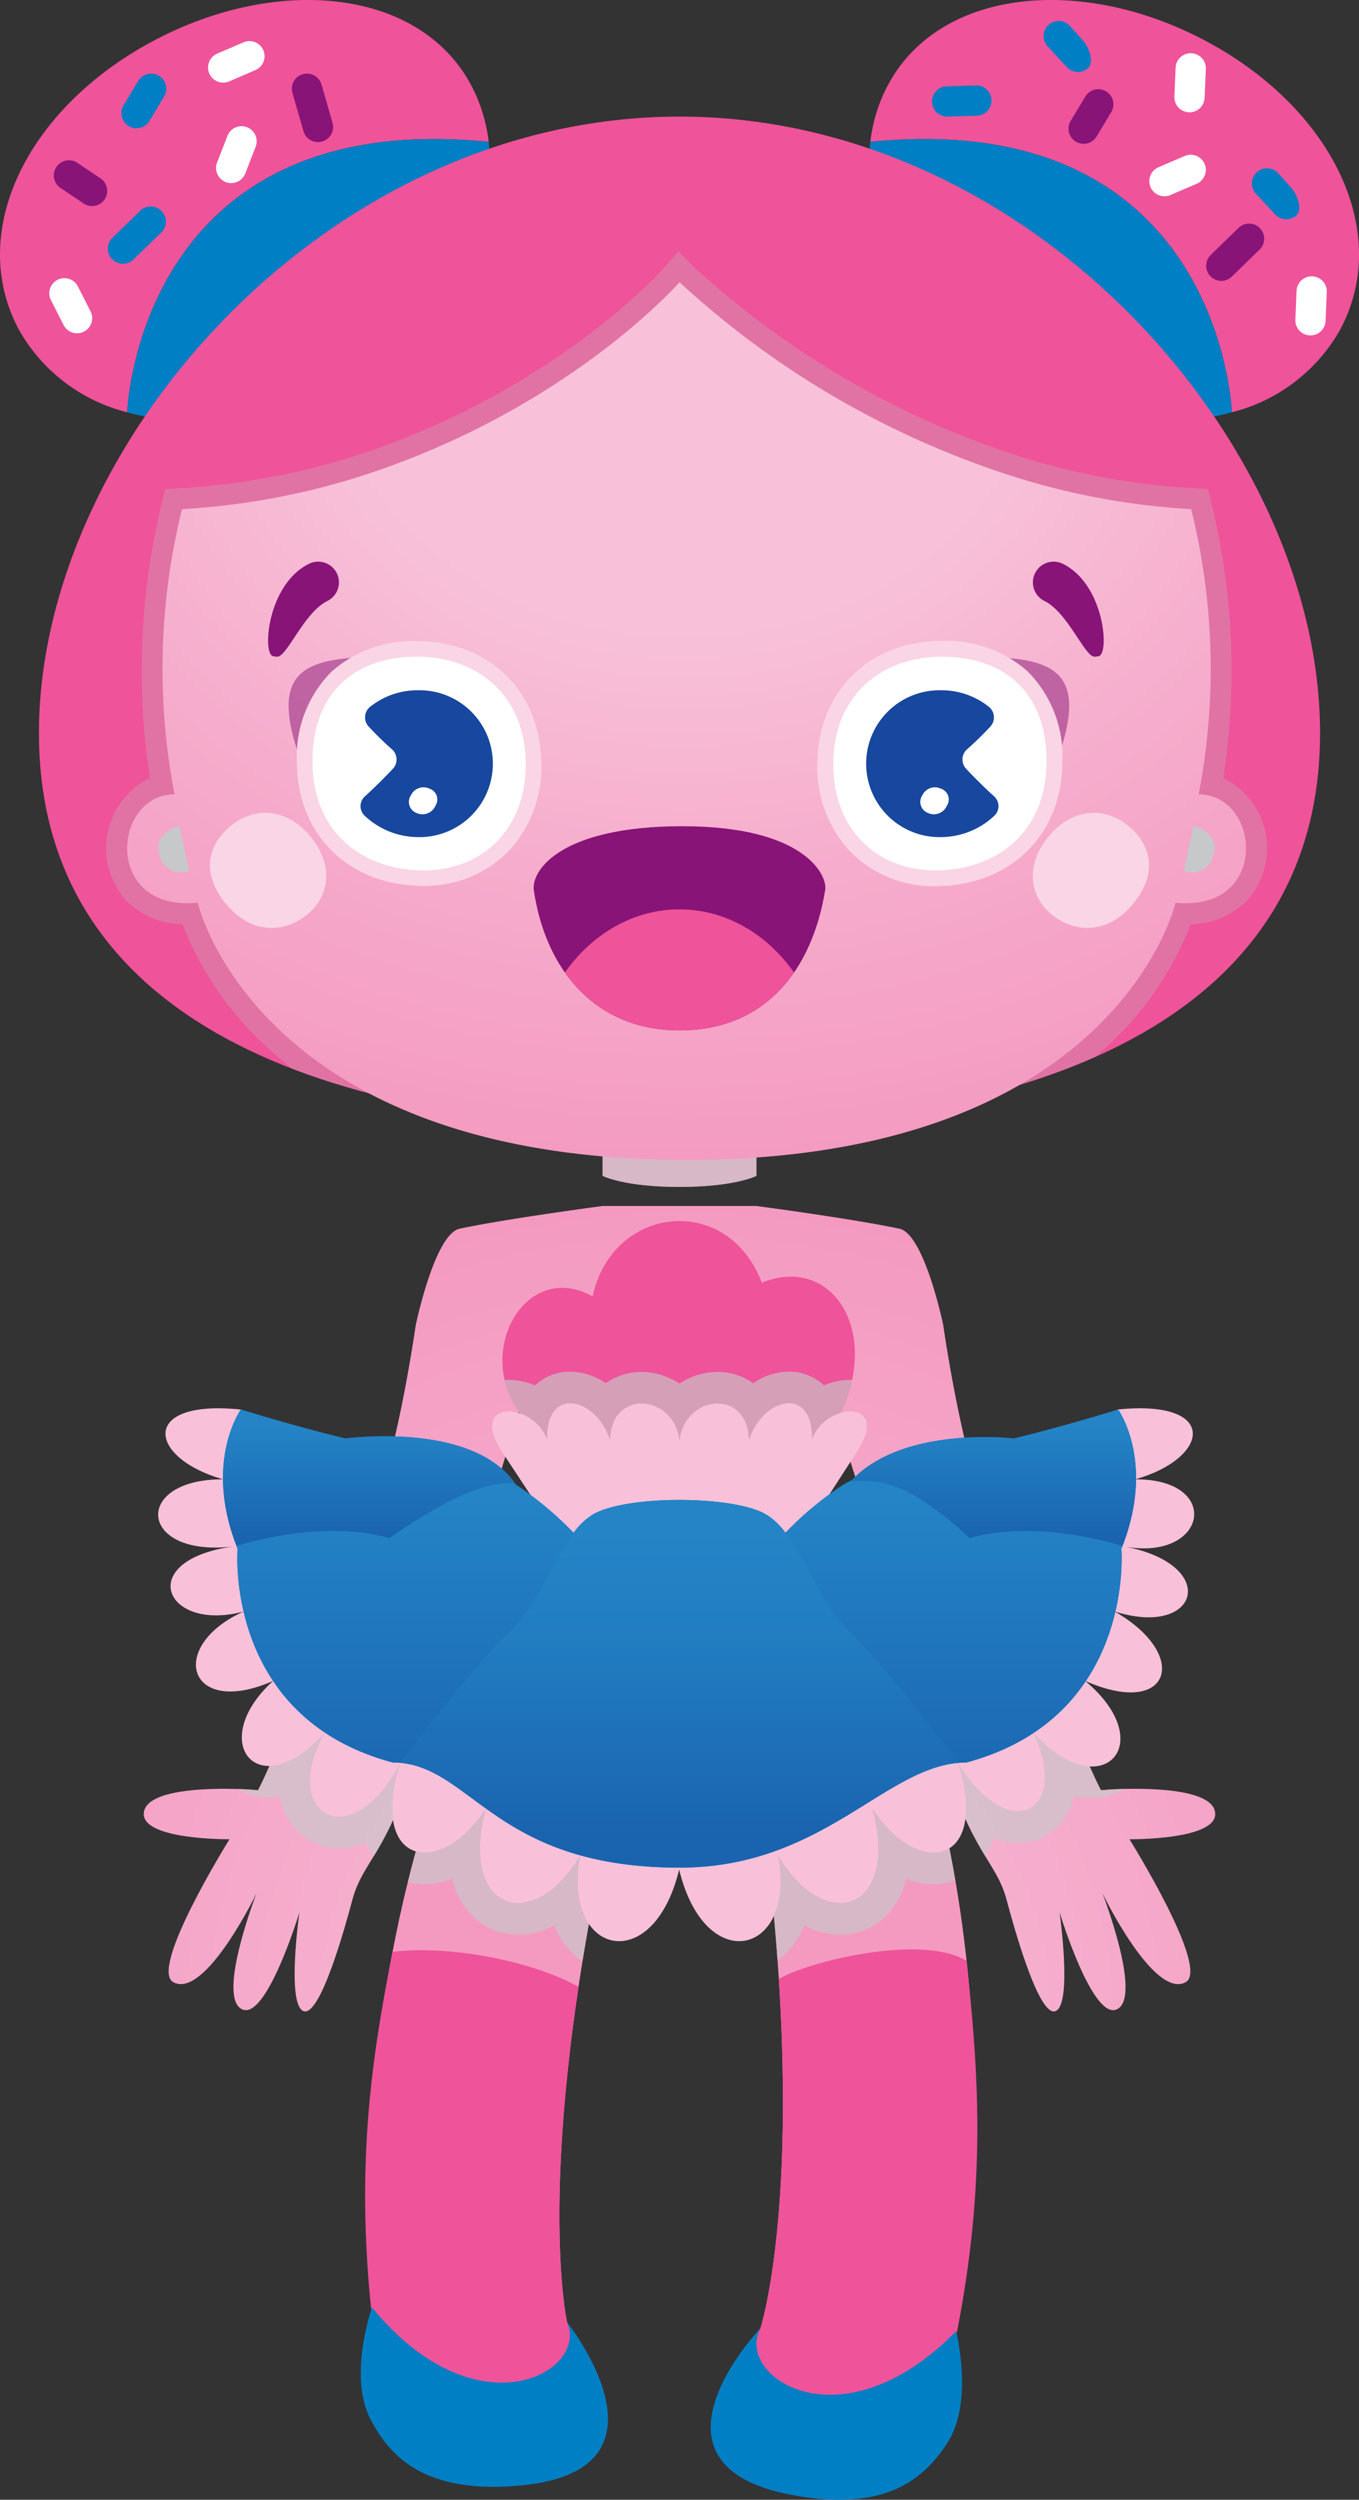 <svg xmlns="http://www.w3.org/2000/svg" xmlns:xlink="http://www.w3.org/1999/xlink" viewBox="0 0 129.033 237.296"><rect x="0" y="0" width="129.033" height="237.296" fill="#333333" stroke="none"/><defs><style>.cls-1,.cls-10{fill:#881477;}.cls-2{isolation:isolate;}.cls-3{fill:#ef5399;}.cls-4{fill:#007fc4;}.cls-5{fill:#bfbfbf;opacity:0.3;}.cls-11,.cls-12,.cls-15,.cls-18,.cls-5,.cls-8{mix-blend-mode:multiply;}.cls-6{fill:#f49ac1;}.cls-7{fill:url(#radial-gradient);}.cls-11,.cls-19,.cls-8{fill:#c7c8ca;}.cls-18,.cls-8{opacity:0.65;}.cls-9{fill:url(#radial-gradient-3);}.cls-10{opacity:0.5;}.cls-12,.cls-16{fill:#fad5e5;}.cls-13{fill:#fff;}.cls-14{fill:#17479e;}.cls-17{clip-path:url(#clip-path);}.cls-20{fill:#f8c1d9;}.cls-21{fill:url(#linear-gradient);}.cls-22{fill:url(#linear-gradient-2);}.cls-23{fill:url(#linear-gradient-3);}.cls-24{fill:url(#linear-gradient-4);}.cls-25{fill:url(#linear-gradient-5);}</style><radialGradient id="radial-gradient" cx="67.75" cy="205" r="77.549" gradientUnits="userSpaceOnUse"><stop offset="0" stop-color="#f8c1d9"/><stop offset="0.482" stop-color="#f6accc"/><stop offset="1" stop-color="#f49ac1"/></radialGradient><radialGradient id="radial-gradient-3" cx="67.749" cy="46.562" r="95.61" gradientTransform="translate(0 8.429) scale(1 0.819)" gradientUnits="userSpaceOnUse"><stop offset="0.338" stop-color="#f8c1d9"/><stop offset="0.657" stop-color="#f6accc"/><stop offset="1" stop-color="#f49ac1"/></radialGradient><clipPath id="clip-path" transform="translate(-2.808 -13.447)"><path id="_Clipping_Path_" data-name="&lt;Clipping Path&gt;" class="cls-1" d="M67.586,91.878c-11.554,0-14.369,4.21-14.092,6.09,1.113,7.549,5.85,13.291,13.828,13.291,8.165,0,12.616-5.748,13.839-13.357C81.372,96.584,79.289,91.878,67.586,91.878Z"/></clipPath><linearGradient id="linear-gradient" x1="97.027" y1="148.833" x2="97.027" y2="159.533" gradientUnits="userSpaceOnUse"><stop offset="0.005" stop-color="#2484c6"/><stop offset="1" stop-color="#1a63af"/></linearGradient><linearGradient id="linear-gradient-2" x1="37.899" y1="148.833" x2="37.899" y2="159.533" xlink:href="#linear-gradient"/><linearGradient id="linear-gradient-3" x1="41.25" y1="155.5" x2="41.25" y2="186.531" xlink:href="#linear-gradient"/><linearGradient id="linear-gradient-4" x1="93.411" y1="155.5" x2="93.411" y2="186.531" xlink:href="#linear-gradient"/><linearGradient id="linear-gradient-5" x1="67.324" y1="158.667" x2="67.324" y2="196.938" gradientUnits="userSpaceOnUse"><stop offset="0.005" stop-color="#2484c6"/><stop offset="0.266" stop-color="#227dc1"/><stop offset="0.64" stop-color="#1c6ab4"/><stop offset="0.758" stop-color="#1a63af"/></linearGradient></defs><title>Мрийка</title><g class="cls-2"><g id="Layer_3" data-name="Layer 3"><g id="_Group_" data-name="&lt;Group&gt;"><g id="_Group_2" data-name="&lt;Group&gt;"><path id="_Path_" data-name="&lt;Path&gt;" class="cls-3" d="M49.206,26.915a15.032,15.032,0,0,0-1.752-5.54c-5.025-9.153-18.677-10.315-30.492-3.828S-.356,35.712,4.669,44.866a16.372,16.372,0,0,0,10.215,7.718C14.894,52.313,16.037,23.584,49.206,26.915Z" transform="translate(-2.808 -13.447)"/><path id="_Path_2" data-name="&lt;Path&gt;" class="cls-4" d="M14.884,52.584c6.032,1.7,13.456.855,20.277-2.89,9.567-5.253,14.994-14.565,14.045-22.778C16.037,23.584,14.894,52.313,14.884,52.584Z" transform="translate(-2.808 -13.447)"/></g><g id="_Group_3" data-name="&lt;Group&gt;"><path id="_Path_3" data-name="&lt;Path&gt;" class="cls-3" d="M85.444,26.915a15.032,15.032,0,0,1,1.752-5.54c5.025-9.153,18.677-10.315,30.492-3.828s17.319,18.165,12.294,27.319a16.372,16.372,0,0,1-10.215,7.718C119.756,52.313,118.613,23.584,85.444,26.915Z" transform="translate(-2.808 -13.447)"/><path id="_Path_4" data-name="&lt;Path&gt;" class="cls-4" d="M119.766,52.584c-6.032,1.7-13.456.855-20.277-2.89-9.567-5.253-14.994-14.565-14.045-22.778C118.613,23.584,119.756,52.313,119.766,52.584Z" transform="translate(-2.808 -13.447)"/></g></g><path id="_Path_5" data-name="&lt;Path&gt;" class="cls-3" d="M128.144,83.035c0-27.349-27.23-58.52-60.819-58.52S6.506,55.686,6.506,83.035s27.23,37.519,60.819,37.519S128.144,110.384,128.144,83.035Z" transform="translate(-2.808 -13.447)"/><g id="_Group_4" data-name="&lt;Group&gt;"><path id="_Path_6" data-name="&lt;Path&gt;" class="cls-5" d="M115.865,101.182a7.542,7.542,0,0,0,5.338-2.248,7.419,7.419,0,0,0-2.245-11.63,67.065,67.065,0,0,0-1.105-25.983l-.345-1.446-1.484-.086c-.754-.044-1.541-.106-2.477-.194a67.015,67.015,0,0,1-15.425-3.318A83.276,83.276,0,0,1,68.746,38.83L67.233,37.3,65.82,38.92c-.1.111-9.965,11.187-27.944,17.356a67.02,67.02,0,0,1-15.425,3.318c-.936.089-1.723.15-2.477.194l-1.484.086-.345,1.446A67.066,67.066,0,0,0,17.04,87.3a7.419,7.419,0,0,0-2.245,11.63,7.541,7.541,0,0,0,5.338,2.248,30.983,30.983,0,0,0,7.977,11.624c.728.684,1.54,1.383,2.434,2.085,10.215,3.934,22.957,5.663,36.782,5.663,15.048,0,28.809-2.05,39.428-6.762.379-.328.768-.64,1.135-.985A30.982,30.982,0,0,0,115.865,101.182Z" transform="translate(-2.808 -13.447)"/></g><path id="_Path_7" data-name="&lt;Path&gt;" class="cls-6" d="M56.652,233.888s-3.522-15.477,4.871-51.32L49.485,170.184s-14.926,26.75-10.938,65.086c0,0-3.423,6.422,7.895,5.842S56.652,233.888,56.652,233.888Z" transform="translate(-2.808 -13.447)"/><g id="_Group_5" data-name="&lt;Group&gt;"><path id="_Path_8" data-name="&lt;Path&gt;" class="cls-3" d="M56.652,233.888s-2.221-9.8,1.088-31.837c-4.3-2.407-12.177-3.995-17.661-3.32C38.11,208.68,36.6,218.743,38.054,232.7c0,0,1.14,10.88,12.457,10.3S56.652,233.888,56.652,233.888Z" transform="translate(-2.808 -13.447)"/></g><path id="_Path_9" data-name="&lt;Path&gt;" class="cls-7" d="M42.287,139.222c-2.317,15.445-5.629,23.623-9.369,31.2-2.3,4.656-3.761,9.393-5.61,12.966-.4-.034-.688-.055-.688-.055s-9.528-.7-10.133,2.048,8.111,2.662,8.111,2.662-7.683,12.3-5.33,13.57c3.025,1.639,7.9-8.45,7.9-8.45s-3.77,9.713-1.432,10.994,5.5-9.179,5.5-9.179-1.235,8.66.367,9.368,4.052-8.265,4.661-10.551c.995-3.734,3.4-4.442,6.019-13.609L52.3,146.654l.625-9.326-10.641,1.895" transform="translate(-2.808 -13.447)"/><path id="_Path_10" data-name="&lt;Path&gt;" class="cls-7" d="M92.363,139.222,79.947,137l2.106,10.417,10.311,32.77c2.623,9.167,5.025,9.875,6.019,13.609.609,2.286,3.059,11.259,4.661,10.551s.367-9.368.367-9.368,3.165,10.46,5.5,9.179-1.432-10.994-1.432-10.994,4.875,10.088,7.9,8.45c2.353-1.275-5.33-13.57-5.33-13.57s8.716.09,8.111-2.662-10.133-2.048-10.133-2.048-.287.021-.688.055c-1.849-3.573-3.312-8.31-5.61-12.966-3.74-7.577-7.052-15.755-9.369-31.2" transform="translate(-2.808 -13.447)"/><path id="_Path_11" data-name="&lt;Path&gt;" class="cls-6" d="M60.025,122.114v2.956s2.021,1.05,7.3,1.05,7.3-1.05,7.3-1.05v-2.956Z" transform="translate(-2.808 -13.447)"/><path id="_Path_12" data-name="&lt;Path&gt;" class="cls-8" d="M60.025,122.114v2.956s2.021,1.05,7.3,1.05,7.3-1.05,7.3-1.05v-2.956Z" transform="translate(-2.808 -13.447)"/><path id="_Path_13" data-name="&lt;Path&gt;" class="cls-9" d="M116.615,88.858a62.861,62.861,0,0,0-.707-27.073c-.862-.05-1.709-.12-2.549-.2a68.774,68.774,0,0,1-15.886-3.417A84.752,84.752,0,0,1,67.325,40.237s-10.042,11.494-28.8,17.93a68.775,68.775,0,0,1-15.886,3.417c-.84.079-1.687.149-2.549.2a62.862,62.862,0,0,0-.707,27.073c-5.909,0-6.79,11.166,2.2,10.285,0,0,5.584,24.412,46.417,24.412s46.417-24.412,46.417-24.412C123.4,100.024,122.524,88.858,116.615,88.858Z" transform="translate(-2.808 -13.447)"/><path id="_Path_14" data-name="&lt;Path&gt;" class="cls-10" d="M92.245,75.782l9.511,13.284C107.967,75.4,102.173,75.782,92.245,75.782Z" transform="translate(-2.808 -13.447)"/><path id="_Path_15" data-name="&lt;Path&gt;" class="cls-10" d="M42.287,75.782,32.775,89.066C26.565,75.4,32.359,75.782,42.287,75.782Z" transform="translate(-2.808 -13.447)"/><path id="_Path_16" data-name="&lt;Path&gt;" class="cls-11" d="M116.134,91.839l-.925,4.263a2.022,2.022,0,0,0,2.776-1.388C118.778,92.467,116.134,91.839,116.134,91.839Z" transform="translate(-2.808 -13.447)"/><path id="_Path_17" data-name="&lt;Path&gt;" class="cls-11" d="M19.842,91.839l.925,4.263a2.022,2.022,0,0,1-2.776-1.388C17.2,92.467,19.842,91.839,19.842,91.839Z" transform="translate(-2.808 -13.447)"/><g id="_Group_6" data-name="&lt;Group&gt;"><path id="_Path_18" data-name="&lt;Path&gt;" class="cls-1" d="M106.718,75.782c-.914,0-2.534-4.2-4.74-5.284a1.968,1.968,0,1,1,1.736-3.533c3.959,1.945,4.47,8.555,3.406,8.776A2.056,2.056,0,0,1,106.718,75.782Z" transform="translate(-2.808 -13.447)"/></g><g id="_Group_7" data-name="&lt;Group&gt;"><path id="_Path_19" data-name="&lt;Path&gt;" class="cls-1" d="M29.148,75.782c.914,0,2.534-4.2,4.74-5.284a1.968,1.968,0,1,0-1.736-3.533c-3.959,1.945-4.47,8.555-3.406,8.776A2.056,2.056,0,0,0,29.148,75.782Z" transform="translate(-2.808 -13.447)"/></g><path id="_Path_20" data-name="&lt;Path&gt;" class="cls-7" d="M88.2,130.083c-2.125-.447-5.092-.928-7.712-1.323-3.185-.479-5.855-.83-5.855-.83H60.021s-2.67.351-5.855.83c-2.62.394-5.586.875-7.712,1.323-2.377.5-4.168,9.139-4.168,9.139q.571.112,1.095.224c5.628,1.2,7.241,2.3,7.241,2.3h.172a34.982,34.982,0,0,0,.146,4.905s10.678-4.68,32.77,0a34.982,34.982,0,0,0,.146-4.905h.172s1.613-1.107,7.241-2.3q.524-.111,1.095-.224S90.572,130.583,88.2,130.083Z" transform="translate(-2.808 -13.447)"/><path id="_Path_21" data-name="&lt;Path&gt;" class="cls-4" d="M38.121,232.475c.01.034-.023-.028,0,0,9.935,12.15,20.629,6.15,18.531,1.413,0,0,11.175,14.041-4.41,15.5-8.9.831-12.309-2.552-14.256-6.281C35.818,238.951,38.136,232.524,38.121,232.475Z" transform="translate(-2.808 -13.447)"/><path id="_Path_22" data-name="&lt;Path&gt;" class="cls-6" d="M75.013,234.454s4.919-15.091-.168-51.55l13.118-11.235s12.423,28,4.954,65.812c0,0,2.823,6.707-8.395,5.1S75.013,234.454,75.013,234.454Z" transform="translate(-2.808 -13.447)"/><g id="_Group_8" data-name="&lt;Group&gt;"><path id="_Path_23" data-name="&lt;Path&gt;" class="cls-3" d="M75.013,234.454s3.231-9.939,1.739-33.141c2.747-1.668,13.56-4.313,17.825-1.739,1.139,10.547,1.908,21-.936,35.393,0,0-2.128,10.731-13.345,9.121S75.013,234.454,75.013,234.454Z" transform="translate(-2.808 -13.447)"/></g><path id="_Path_24" data-name="&lt;Path&gt;" class="cls-4" d="M93.6,234.737c-.013.033.025-.025,0,0-11,11.193-21.1,4.242-18.583-.284,0,0-12.41,12.963,2.978,15.834,8.787,1.64,12.49-1.418,14.769-4.954C95.3,241.4,93.576,234.785,93.6,234.737Z" transform="translate(-2.808 -13.447)"/><path id="_Path_25" data-name="&lt;Path&gt;" class="cls-3" d="M51.939,147.255c-3.969-5.919.964-14.2,7.135-10.74,1.876-8.685,12.819-9.877,16.072-1.306,6.692-2.725,11.48,4.7,7.212,12.952,0,0-11.644,15.741-16.524,15.788S51.939,147.255,51.939,147.255Z" transform="translate(-2.808 -13.447)"/><g id="_Group_9" data-name="&lt;Group&gt;"><g id="_Group_10" data-name="&lt;Group&gt;"><g id="_Group_11" data-name="&lt;Group&gt;"><g id="_Group_12" data-name="&lt;Group&gt;"><path id="_Compound_Path_" data-name="&lt;Compound Path&gt;" class="cls-12" d="M42.42,74.312h-.075A11.588,11.588,0,0,0,34.3,77.194a11.372,11.372,0,0,0-3.3,8.655c.041,6.883,4.97,11.691,11.987,11.691a11.13,11.13,0,0,0,8.114-3.288,11.722,11.722,0,0,0,3.08-8.765C53.964,78.907,49.126,74.312,42.42,74.312Z" transform="translate(-2.808 -13.447)"/><path id="_Path_26" data-name="&lt;Path&gt;" class="cls-13" d="M52.717,85.532c-.214-6.313-4.781-9.75-10.312-9.75h-.067c-5.643.029-9.9,3.192-9.86,10.046.04,6.826,4.98,10.242,10.549,10.242H43.1C48.692,96.041,52.937,92.029,52.717,85.532Z" transform="translate(-2.808 -13.447)"/></g><g id="_Group_13" data-name="&lt;Group&gt;"><path id="_Path_27" data-name="&lt;Path&gt;" class="cls-14" d="M37.93,80.559a7.208,7.208,0,0,1,4.534-1.589,6.973,6.973,0,1,1,0,13.942,7.438,7.438,0,0,1-5.043-2.04,1.251,1.251,0,0,1,0-1.8c.895-.793,2.147-2.066,2.682-2.639a1.289,1.289,0,0,0-.045-1.826,29.817,29.817,0,0,1-2.227-2.17A1.287,1.287,0,0,1,37.93,80.559Z" transform="translate(-2.808 -13.447)"/></g><g id="_Group_14" data-name="&lt;Group&gt;"><path id="_Path_28" data-name="&lt;Path&gt;" class="cls-13" d="M43.568,88.307a1.314,1.314,0,0,0-1.744.634,1.121,1.121,0,0,0,.525,1.676,1.339,1.339,0,0,0,1.8-.679A1.081,1.081,0,0,0,43.568,88.307Z" transform="translate(-2.808 -13.447)"/></g><g id="_Group_15" data-name="&lt;Group&gt;"><path id="_Compound_Path_2" data-name="&lt;Compound Path&gt;" class="cls-12" d="M100.369,77.171A11.619,11.619,0,0,0,92.3,74.282H92.23c-6.723,0-11.574,4.607-11.8,11.2a11.752,11.752,0,0,0,3.088,8.788,11.109,11.109,0,0,0,8.06,3.3c7.111,0,12.053-4.82,12.094-11.721A11.4,11.4,0,0,0,100.369,77.171Z" transform="translate(-2.808 -13.447)"/><path id="_Path_29" data-name="&lt;Path&gt;" class="cls-13" d="M102.172,85.828c.041-6.854-4.216-10.017-9.86-10.046h-.067c-5.531,0-10.1,3.437-10.312,9.75-.22,6.5,4.025,10.509,9.621,10.538h.069C97.192,96.07,102.132,92.654,102.172,85.828Z" transform="translate(-2.808 -13.447)"/></g><g id="_Group_16" data-name="&lt;Group&gt;"><path id="_Path_30" data-name="&lt;Path&gt;" class="cls-14" d="M96.72,80.559a7.208,7.208,0,0,0-4.534-1.589,6.973,6.973,0,1,0,0,13.942,7.438,7.438,0,0,0,5.043-2.04,1.251,1.251,0,0,0,0-1.8c-.895-.793-2.147-2.066-2.682-2.639a1.289,1.289,0,0,1,.045-1.826,29.817,29.817,0,0,0,2.227-2.17A1.287,1.287,0,0,0,96.72,80.559Z" transform="translate(-2.808 -13.447)"/></g><g id="_Group_17" data-name="&lt;Group&gt;"><path id="_Path_31" data-name="&lt;Path&gt;" class="cls-13" d="M92.127,88.307a1.314,1.314,0,0,0-1.744.634,1.121,1.121,0,0,0,.525,1.676,1.339,1.339,0,0,0,1.8-.679A1.081,1.081,0,0,0,92.127,88.307Z" transform="translate(-2.808 -13.447)"/></g></g></g><g id="_Group_18" data-name="&lt;Group&gt;" class="cls-15"><path id="_Path_32" data-name="&lt;Path&gt;" class="cls-16" d="M110.028,91.918c-2.144-1.825-5.142-1.883-7.462.706-2.379,2.654-2.151,5.72.007,7.557s5.293,2.027,7.728-.834S112.2,93.769,110.028,91.918Z" transform="translate(-2.808 -13.447)"/><path id="_Path_33" data-name="&lt;Path&gt;" class="cls-16" d="M24.622,91.918c2.144-1.825,5.142-1.883,7.462.706,2.379,2.654,2.151,5.72-.007,7.557s-5.293,2.027-7.728-.834S22.446,93.769,24.622,91.918Z" transform="translate(-2.808 -13.447)"/></g><g id="_Clip_Group_" data-name="&lt;Clip Group&gt;"><path id="_Clipping_Path_2" data-name="&lt;Clipping Path&gt;" class="cls-1" d="M67.586,91.878c-11.554,0-14.369,4.21-14.092,6.09,1.113,7.549,5.85,13.291,13.828,13.291,8.165,0,12.616-5.748,13.839-13.357C81.372,96.584,79.289,91.878,67.586,91.878Z" transform="translate(-2.808 -13.447)"/><g class="cls-17"><path id="_Path_34" data-name="&lt;Path&gt;" class="cls-3" d="M53.235,116.213H81.408c0-9.081-6.307-16.443-14.087-16.443S53.235,107.131,53.235,116.213Z" transform="translate(-2.808 -13.447)"/></g></g></g><path id="_Path_35" data-name="&lt;Path&gt;" class="cls-4" d="M95.438,21.561l-2.713.082a1.436,1.436,0,1,0,.087,2.87l2.713-.082a1.436,1.436,0,1,0-.087-2.87Z" transform="translate(-2.808 -13.447)"/><path id="_Path_36" data-name="&lt;Path&gt;" class="cls-4" d="M125.42,31.284l-1.278-1.423a1.436,1.436,0,0,0-2.106,1.952l1.845,1.991a1.436,1.436,0,0,0,2.029.077C126.493,33.342,125.96,31.866,125.42,31.284Z" transform="translate(-2.808 -13.447)"/><path id="_Path_37" data-name="&lt;Path&gt;" class="cls-13" d="M115.294,28.253,112.8,29.325a1.436,1.436,0,0,0-.752,1.886h0a1.436,1.436,0,0,0,1.886.752l2.494-1.072a1.436,1.436,0,0,0,.752-1.886h0A1.436,1.436,0,0,0,115.294,28.253Z" transform="translate(-2.808 -13.447)"/><path id="_Path_38" data-name="&lt;Path&gt;" class="cls-13" d="M127.407,39.677a1.436,1.436,0,0,0-1.495,1.375l-.113,2.712a1.436,1.436,0,1,0,2.869.12l.113-2.712A1.436,1.436,0,0,0,127.407,39.677Z" transform="translate(-2.808 -13.447)"/><path id="_Path_39" data-name="&lt;Path&gt;" class="cls-1" d="M107.826,22.121a1.436,1.436,0,0,0-1.97.491l-1.4,2.326a1.436,1.436,0,0,0,2.461,1.48l1.4-2.326A1.436,1.436,0,0,0,107.826,22.121Z" transform="translate(-2.808 -13.447)"/><path id="_Path_40" data-name="&lt;Path&gt;" class="cls-1" d="M120.438,35.047l-2.705,2.63a1.436,1.436,0,0,0,2,2.059l2.705-2.63a1.436,1.436,0,0,0-2-2.059Z" transform="translate(-2.808 -13.447)"/><path id="_Path_41" data-name="&lt;Path&gt;" class="cls-1" d="M12.379,30.4l-2.253-1.514a1.436,1.436,0,0,0-1.6,2.384l2.253,1.514a1.436,1.436,0,0,0,1.6-2.384Z" transform="translate(-2.808 -13.447)"/><path id="_Path_42" data-name="&lt;Path&gt;" class="cls-4" d="M105.643,17.3l-1.278-1.423a1.436,1.436,0,0,0-2.106,1.952l1.845,1.991a1.436,1.436,0,0,0,2.029.077C106.716,19.353,106.183,17.877,105.643,17.3Z" transform="translate(-2.808 -13.447)"/><path id="_Path_43" data-name="&lt;Path&gt;" class="cls-13" d="M25.925,17.466l-2.494,1.072a1.436,1.436,0,0,0-.752,1.886h0a1.436,1.436,0,0,0,1.886.752L27.059,20.1a1.436,1.436,0,0,0,.752-1.886h0A1.436,1.436,0,0,0,25.925,17.466Z" transform="translate(-2.808 -13.447)"/><path id="_Path_44" data-name="&lt;Path&gt;" class="cls-13" d="M115.922,18.5a1.436,1.436,0,0,0-1.495,1.375l-.113,2.712a1.436,1.436,0,1,0,2.869.12L117.3,20A1.436,1.436,0,0,0,115.922,18.5Z" transform="translate(-2.808 -13.447)"/><path id="_Path_45" data-name="&lt;Path&gt;" class="cls-13" d="M10.189,40.607a1.436,1.436,0,0,0-2.56,1.3L8.86,44.329a1.436,1.436,0,0,0,2.56-1.3Z" transform="translate(-2.808 -13.447)"/><path id="_Path_46" data-name="&lt;Path&gt;" class="cls-13" d="M24.4,26.351l-.983,2.53a1.436,1.436,0,0,0,2.677,1.04l.983-2.53a1.436,1.436,0,1,0-2.677-1.04Z" transform="translate(-2.808 -13.447)"/><path id="_Path_47" data-name="&lt;Path&gt;" class="cls-4" d="M17.9,20.644a1.436,1.436,0,0,0-1.97.491l-1.4,2.326a1.436,1.436,0,0,0,2.461,1.48l1.4-2.326A1.436,1.436,0,0,0,17.9,20.644Z" transform="translate(-2.808 -13.447)"/><path id="_Path_48" data-name="&lt;Path&gt;" class="cls-4" d="M16.155,33.421l-2.705,2.63a1.436,1.436,0,0,0,2,2.059l2.705-2.63a1.436,1.436,0,0,0-2-2.059Z" transform="translate(-2.808 -13.447)"/><path id="_Path_49" data-name="&lt;Path&gt;" class="cls-1" d="M34.38,25.1l-1.045-3.626a1.436,1.436,0,0,0-1.777-.982h0a1.436,1.436,0,0,0-.982,1.777L31.62,25.9a1.436,1.436,0,1,0,2.759-.8Z" transform="translate(-2.808 -13.447)"/><g id="_Group_19" data-name="&lt;Group&gt;" class="cls-18"><path id="_Path_50" data-name="&lt;Path&gt;" class="cls-19" d="M65.833,163.95c4.88-.047,16.524-15.788,16.524-15.788a14.792,14.792,0,0,0,1.352-3.72c-.057,0-.111-.01-.168-.01a6.619,6.619,0,0,0-2.5.52,4.887,4.887,0,0,0-3.343-1.3h0a6.022,6.022,0,0,0-3.376,1.1,5.91,5.91,0,0,0-3.4-1.074,6.518,6.518,0,0,0-3.6,1.118,6.519,6.519,0,0,0-3.6-1.118h0a5.909,5.909,0,0,0-3.4,1.074,6.024,6.024,0,0,0-3.375-1.1h0a4.886,4.886,0,0,0-3.343,1.3,6.62,6.62,0,0,0-2.5-.52c-.131,0-.257.014-.384.023a8.385,8.385,0,0,0,1.214,2.8S60.953,164,65.833,163.95Z" transform="translate(-2.808 -13.447)"/></g><path id="_Path_51" data-name="&lt;Path&gt;" class="cls-20" d="M110.6,153.875c7.137-2.023,7.981-7.625-1.693-6.625L67.325,175.569,25.674,147.25c-9.674-1-8.83,4.6-1.693,6.625-8.731-.042-8.064,7.625,1.283,6.331-9.847,1.21-6.889,8.261.674,6.215-7.354,3.329-5.271,10.162,2.8,6.589-6.4,5.823-1.382,11.97,4.926,4.912-4.413,7.661,2.42,11.911,7.149,2.869-3.062,9.75,3.772,11.042,8.131,4.335-2.61,9.707,4.454,12.067,8.954,4.442-1.816,9.475,6.912,11.651,9.393,1.349,2.48,10.3,11.208,8.126,9.393-1.349,4.5,7.625,11.564,5.265,8.954-4.442,4.36,6.707,11.193,5.415,8.131-4.335,4.813,7.916,10.716,4.7,7.149-2.869,6.308,7.058,12.167,1.161,4.926-4.912,8.07,3.573,10.074-2.408,2.8-6.589,8.108,2.572,10.108-4.564.674-6.215C117.417,161.857,119,153.833,110.6,153.875Z" transform="translate(-2.808 -13.447)"/><path id="_Path_52" data-name="&lt;Path&gt;" class="cls-20" d="M79.9,150.119c.137-5.128-4.626-4.092-5.988.033-.065-4.858-6.034-4.4-6.588.036-.554-4.441-6.523-4.894-6.587-.036-1.361-4.125-6.125-5.161-5.988-.033-1.161-3.547-7.538-3.97-4.305,1.093.454.711,17.055,25.849,17.055,25.849s16.251-25.138,16.705-25.849C87.438,146.149,81.061,146.572,79.9,150.119Z" transform="translate(-2.808 -13.447)"/><path id="_Path_53" data-name="&lt;Path&gt;" class="cls-4" d="M108.976,147.25C102.62,149.194,99.032,150,99.032,150s-10.335-1.261-15.318,3.926c-.11.055-.222.122-.333.182-.135.074-.27.142-.407.223a30.6,30.6,0,0,0-5.591,4.623,6.523,6.523,0,0,0-1.862-1.76c-3.141-1.817-13.251-1.817-16.392,0a6.522,6.522,0,0,0-1.862,1.76,32.909,32.909,0,0,0-4.982-4.242c-.155-.1-.309-.2-.465-.3-4.061-6.105-16.2-4.415-16.2-4.415s-3.588-.808-9.944-2.752c0,0-3.527,4.91-.41,12.957.038.1.065.19.1.289,0,0-1.326,15.954,14.712,20.261.25,0,.493.013.732.035,6.876.625,9.325,9.946,26.525,9.946,13.387,0,19.3-9.338,26.5-9.948h0c.243-.021.487-.032.734-.032,16.038-4.307,14.712-20.261,14.712-20.261.04-.1.067-.191.1-.289C112.5,152.16,108.976,147.25,108.976,147.25Z" transform="translate(-2.808 -13.447)"/><g id="_Group_20" data-name="&lt;Group&gt;"><path id="_Path_54" data-name="&lt;Path&gt;" class="cls-21" d="M86.5,154.188c3.689.649,8.368,5.277,8.368,5.277,5.661-1.608,12.182.037,14.518.742h0c3.117-8.047-.41-12.957-.41-12.957C102.62,149.194,99.032,150,99.032,150s-10.335-1.261-15.318,3.926c-.11.055-.222.122-.333.182A8.907,8.907,0,0,1,86.5,154.188Z" transform="translate(-2.808 -13.447)"/><path id="_Path_55" data-name="&lt;Path&gt;" class="cls-22" d="M39.782,159.464s5.525-3.979,9.155-4.9c1.5-.382,2.419-.442,2.883-.145-4.061-6.105-16.2-4.415-16.2-4.415s-3.588-.808-9.944-2.752c0,0-3.527,4.91-.41,12.957h0C27.6,159.5,34.122,157.857,39.782,159.464Z" transform="translate(-2.808 -13.447)"/><g id="_Group_21" data-name="&lt;Group&gt;"><path id="_Path_56" data-name="&lt;Path&gt;" class="cls-23" d="M51.053,168.486c2.811-2.7,4.228-6.96,6.182-9.561a32.79,32.79,0,0,0-4.95-4.211c-.155-.1-.309-.2-.465-.3-.465-.3-1.38-.237-2.883.145-3.631.922-9.155,4.9-9.155,4.9-5.66-1.608-12.182.037-14.518.742.038.1.065.19.1.289,0,0-1.326,15.954,14.712,20.261.25,0,.732.035.732.035C42.758,178.239,48.118,171.306,51.053,168.486Z" transform="translate(-2.808 -13.447)"/><path id="_Path_57" data-name="&lt;Path&gt;" class="cls-24" d="M109.386,160.207c-2.336-.705-8.858-2.35-14.518-.742,0,0-4.679-4.628-8.368-5.277a8.907,8.907,0,0,0-3.119-.077c-.135.074-.27.142-.407.223a30.4,30.4,0,0,0-5.539,4.571c1.943,2.6,3.361,6.891,6.162,9.582,2.935,2.82,8.293,9.749,10.24,12.3.243-.021.487-.032.734-.032,16.038-4.307,14.712-20.261,14.712-20.261C109.322,160.4,109.348,160.3,109.386,160.207Z" transform="translate(-2.808 -13.447)"/><path id="_Path_58" data-name="&lt;Path&gt;" class="cls-25" d="M83.6,168.486c-2.8-2.691-4.218-6.977-6.162-9.582l-.052.052a6.523,6.523,0,0,0-1.862-1.76c-3.141-1.817-13.251-1.817-16.392,0a6.522,6.522,0,0,0-1.862,1.76l-.031-.031c-1.954,2.6-3.371,6.86-6.182,9.561-2.935,2.82-8.3,9.753-10.242,12.306,6.876.625,9.325,9.946,26.525,9.946,13.387,0,19.3-9.338,26.5-9.948h0C91.889,178.235,86.531,171.305,83.6,168.486Z" transform="translate(-2.808 -13.447)"/></g></g><g id="_Group_22" data-name="&lt;Group&gt;" class="cls-18"><path id="_Path_59" data-name="&lt;Path&gt;" class="cls-19" d="M57.9,189.568c-1.815,3.075-4.047,4.526-5.893,4.526-2.731,0-4.618-3.176-3.061-8.968-1.807,2.779-4.037,4.184-5.813,4.184a2.988,2.988,0,0,1-.838-.119q-.385,1.406-.756,2.9a6.035,6.035,0,0,0,1.594.217,7.168,7.168,0,0,0,2.593-.51,7.824,7.824,0,0,0,1.342,2.836A6.108,6.108,0,0,0,52,197.094a7.441,7.441,0,0,0,3.411-.864,8.068,8.068,0,0,0,1.241,2.092,6.866,6.866,0,0,0,1.459,1.322q.281-1.734.608-3.562C57.778,194.7,57.339,192.479,57.9,189.568Z" transform="translate(-2.808 -13.447)"/><path id="_Path_60" data-name="&lt;Path&gt;" class="cls-19" d="M40.812,180.791c-1.889,3.612-4.113,5.1-5.823,5.1-2.57,0-3.976-3.371-1.326-7.972-1.994,2.231-3.857,3.139-5.274,3.159-.352.806-.708,1.586-1.081,2.307-.4-.034-.688-.055-.688-.055s-.485-.034-1.222-.058a5.646,5.646,0,0,0,2.943.81A6.731,6.731,0,0,0,29.374,184a6.676,6.676,0,0,0,.769,2.08,5.548,5.548,0,0,0,4.847,2.811,6.572,6.572,0,0,0,2.6-.551,6.551,6.551,0,0,0,.689,1.341,31.291,31.291,0,0,0,1.857-3.477A12.486,12.486,0,0,1,40.812,180.791Z" transform="translate(-2.808 -13.447)"/><path id="_Path_61" data-name="&lt;Path&gt;" class="cls-19" d="M107.342,183.388c-.367-.709-.717-1.475-1.063-2.266-1.493-.076-3.4-1.009-5.362-3.2,2.12,4.5.9,7.459-1.459,7.459-1.606,0-3.738-1.379-5.69-4.59a12.734,12.734,0,0,1,.7,5.3,30.993,30.993,0,0,0,1.88,3.544,6.884,6.884,0,0,0,.784-1.7,6.525,6.525,0,0,0,2.325.44A5.283,5.283,0,0,0,104,185.887a6.255,6.255,0,0,0,.8-1.95,7.3,7.3,0,0,0,1.676.2,5.905,5.905,0,0,0,3.143-.873c-.952.022-1.592.069-1.592.069S107.744,183.354,107.342,183.388Z" transform="translate(-2.808 -13.447)"/><path id="_Path_62" data-name="&lt;Path&gt;" class="cls-19" d="M91.45,189.311c-1.776,0-4.007-1.406-5.813-4.184,1.557,5.793-.329,8.968-3.061,8.968-1.846,0-4.078-1.452-5.893-4.526a9.543,9.543,0,0,1-.4,5.736c.133,1.455.245,2.856.345,4.223a6.907,6.907,0,0,0,1.293-1.2,8.069,8.069,0,0,0,1.241-2.092,7.441,7.441,0,0,0,3.411.864,6.109,6.109,0,0,0,4.939-2.457,7.822,7.822,0,0,0,1.342-2.836,7.168,7.168,0,0,0,2.593.509,5.948,5.948,0,0,0,2.064-.361q-.272-1.583-.566-3.059A2.785,2.785,0,0,1,91.45,189.311Z" transform="translate(-2.808 -13.447)"/></g></g></g></svg>